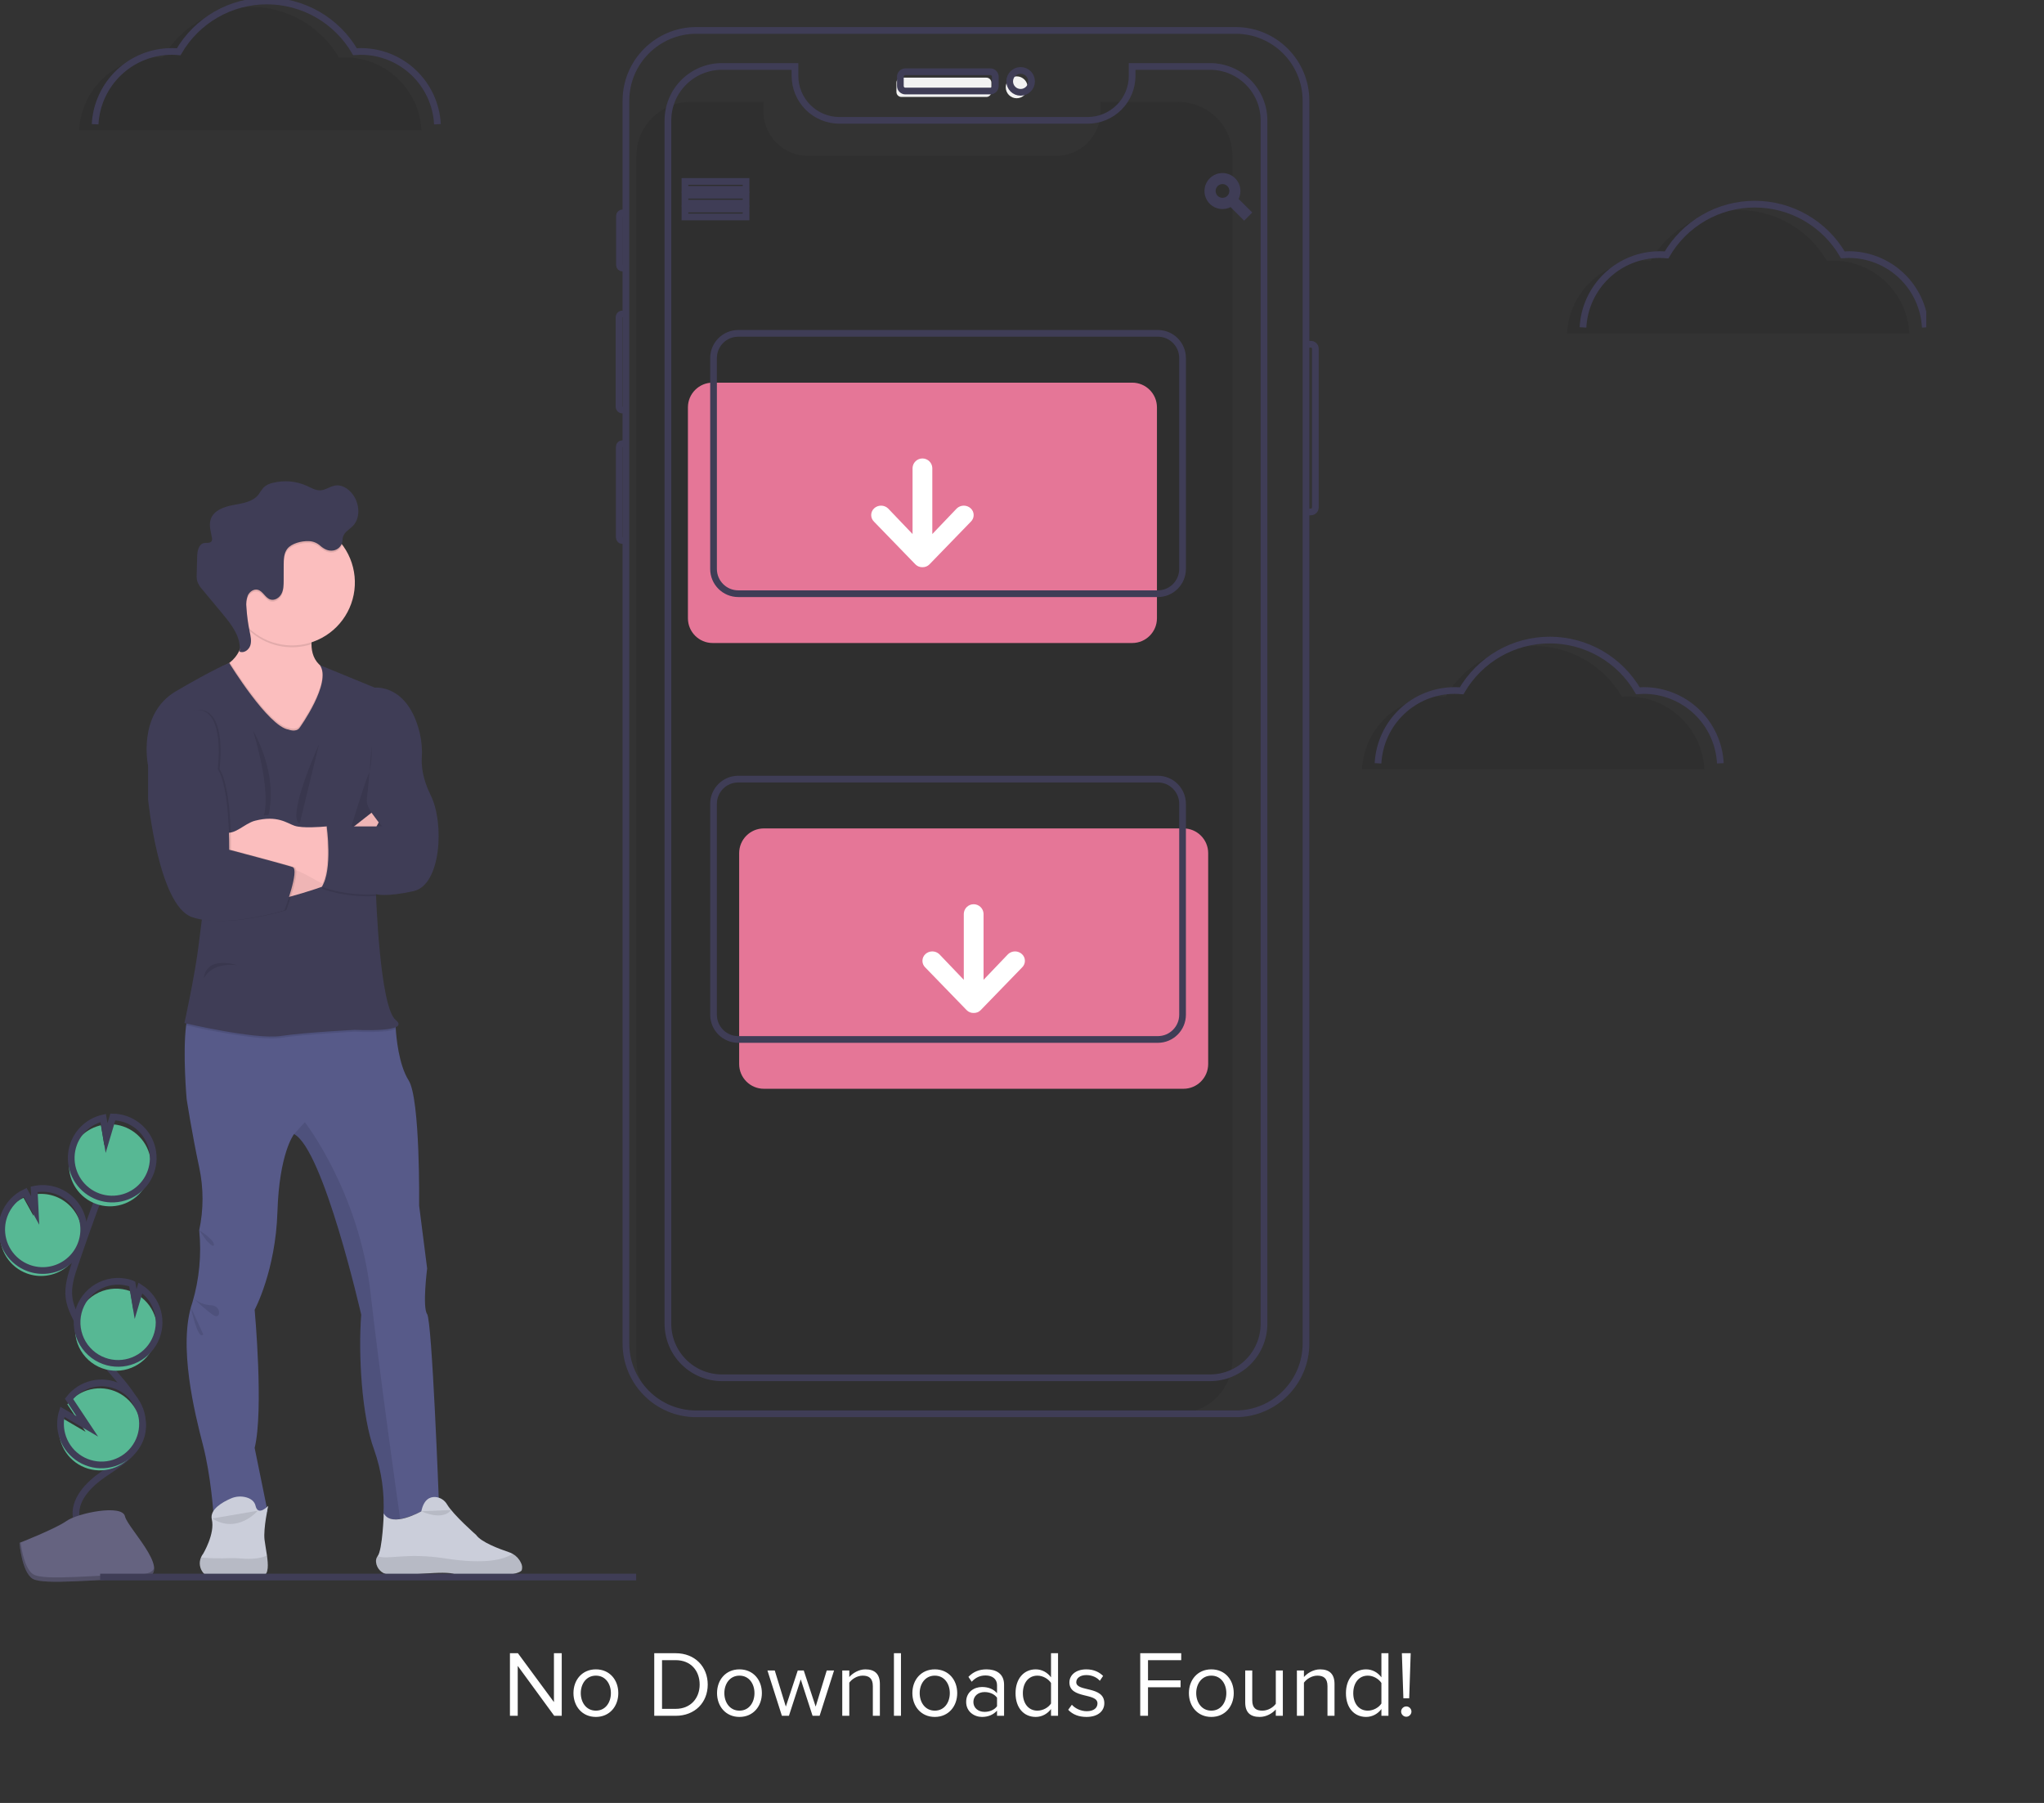 <svg width="305" height="269" viewBox="0 0 305 269" fill="none" xmlns="http://www.w3.org/2000/svg">
<rect x="0" y="0" width="305" height="269" fill="#333333" stroke="none"/>
<path d="M83.82 256V246.662H82.658V253.956L77.282 246.662H76.092V256H77.254V248.552L82.7 256H83.82ZM88.916 256.168C90.974 256.168 92.262 254.572 92.262 252.612C92.262 250.652 90.974 249.07 88.916 249.07C86.858 249.07 85.57 250.652 85.57 252.612C85.57 254.572 86.858 256.168 88.916 256.168ZM88.916 255.23C87.474 255.23 86.662 253.998 86.662 252.612C86.662 251.24 87.474 250.008 88.916 250.008C90.358 250.008 91.156 251.24 91.156 252.612C91.156 253.998 90.358 255.23 88.916 255.23ZM100.817 256C103.715 256 105.605 253.998 105.605 251.338C105.605 248.692 103.715 246.662 100.817 246.662H97.625V256H100.817ZM100.817 254.964H98.787V247.698H100.817C103.127 247.698 104.401 249.322 104.401 251.338C104.401 253.34 103.085 254.964 100.817 254.964ZM110.34 256.168C112.398 256.168 113.686 254.572 113.686 252.612C113.686 250.652 112.398 249.07 110.34 249.07C108.282 249.07 106.994 250.652 106.994 252.612C106.994 254.572 108.282 256.168 110.34 256.168ZM110.34 255.23C108.898 255.23 108.086 253.998 108.086 252.612C108.086 251.24 108.898 250.008 110.34 250.008C111.782 250.008 112.58 251.24 112.58 252.612C112.58 253.998 111.782 255.23 110.34 255.23ZM122.3 256L124.456 249.238H123.364L121.712 254.628L119.934 249.238H119.038L117.26 254.628L115.608 249.238H114.516L116.672 256H117.722L119.486 250.568L121.25 256H122.3ZM131.293 256V251.254C131.293 249.784 130.551 249.07 129.137 249.07C128.129 249.07 127.205 249.658 126.729 250.218V249.238H125.679V256H126.729V251.058C127.121 250.512 127.905 250.008 128.731 250.008C129.641 250.008 130.243 250.386 130.243 251.576V256H131.293ZM134.44 256V246.662H133.39V256H134.44ZM139.488 256.168C141.546 256.168 142.834 254.572 142.834 252.612C142.834 250.652 141.546 249.07 139.488 249.07C137.43 249.07 136.142 250.652 136.142 252.612C136.142 254.572 137.43 256.168 139.488 256.168ZM139.488 255.23C138.046 255.23 137.234 253.998 137.234 252.612C137.234 251.24 138.046 250.008 139.488 250.008C140.93 250.008 141.728 251.24 141.728 252.612C141.728 253.998 140.93 255.23 139.488 255.23ZM149.824 256V251.352C149.824 249.714 148.634 249.07 147.206 249.07C146.1 249.07 145.232 249.434 144.504 250.19L144.994 250.918C145.596 250.274 146.254 249.98 147.066 249.98C148.046 249.98 148.774 250.498 148.774 251.408V252.626C148.228 251.996 147.458 251.702 146.534 251.702C145.386 251.702 144.168 252.416 144.168 253.928C144.168 255.398 145.386 256.168 146.534 256.168C147.444 256.168 148.214 255.846 148.774 255.23V256H149.824ZM146.912 255.412C145.932 255.412 145.246 254.796 145.246 253.942C145.246 253.074 145.932 252.458 146.912 252.458C147.654 252.458 148.368 252.738 148.774 253.298V254.572C148.368 255.132 147.654 255.412 146.912 255.412ZM157.879 256V246.662H156.829V250.26C156.283 249.518 155.457 249.07 154.547 249.07C152.769 249.07 151.537 250.47 151.537 252.626C151.537 254.824 152.783 256.168 154.547 256.168C155.499 256.168 156.325 255.678 156.829 254.992V256H157.879ZM154.799 255.23C153.441 255.23 152.629 254.124 152.629 252.626C152.629 251.128 153.441 250.008 154.799 250.008C155.639 250.008 156.451 250.512 156.829 251.1V254.166C156.451 254.754 155.639 255.23 154.799 255.23ZM162.124 256.168C163.874 256.168 164.784 255.258 164.784 254.124C164.784 251.492 160.598 252.472 160.598 250.988C160.598 250.386 161.172 249.924 162.096 249.924C162.964 249.924 163.706 250.288 164.112 250.778L164.602 250.05C164.056 249.504 163.244 249.07 162.096 249.07C160.486 249.07 159.576 249.966 159.576 251.016C159.576 253.522 163.762 252.514 163.762 254.152C163.762 254.824 163.202 255.314 162.166 255.314C161.242 255.314 160.388 254.866 159.94 254.348L159.394 255.104C160.08 255.832 161.018 256.168 162.124 256.168ZM171.303 256V251.744H176.161V250.708H171.303V247.698H176.259V246.662H170.141V256H171.303ZM180.75 256.168C182.808 256.168 184.096 254.572 184.096 252.612C184.096 250.652 182.808 249.07 180.75 249.07C178.692 249.07 177.404 250.652 177.404 252.612C177.404 254.572 178.692 256.168 180.75 256.168ZM180.75 255.23C179.308 255.23 178.496 253.998 178.496 252.612C178.496 251.24 179.308 250.008 180.75 250.008C182.192 250.008 182.99 251.24 182.99 252.612C182.99 253.998 182.192 255.23 180.75 255.23ZM191.422 256V249.238H190.372V254.208C189.98 254.754 189.196 255.23 188.37 255.23C187.46 255.23 186.858 254.88 186.858 253.69V249.238H185.808V254.012C185.808 255.482 186.55 256.168 187.964 256.168C188.972 256.168 189.854 255.636 190.372 255.048V256H191.422ZM199.133 256V251.254C199.133 249.784 198.391 249.07 196.977 249.07C195.969 249.07 195.045 249.658 194.569 250.218V249.238H193.519V256H194.569V251.058C194.961 250.512 195.745 250.008 196.571 250.008C197.481 250.008 198.083 250.386 198.083 251.576V256H199.133ZM207.18 256V246.662H206.13V250.26C205.584 249.518 204.758 249.07 203.848 249.07C202.07 249.07 200.838 250.47 200.838 252.626C200.838 254.824 202.084 256.168 203.848 256.168C204.8 256.168 205.626 255.678 206.13 254.992V256H207.18ZM204.1 255.23C202.742 255.23 201.93 254.124 201.93 252.626C201.93 251.128 202.742 250.008 204.1 250.008C204.94 250.008 205.752 250.512 206.13 251.1V254.166C205.752 254.754 204.94 255.23 204.1 255.23ZM210.276 253.382L210.5 246.662H209.184L209.408 253.382H210.276ZM209.842 256.14C210.262 256.14 210.612 255.776 210.612 255.37C210.612 254.95 210.262 254.6 209.842 254.6C209.422 254.6 209.072 254.95 209.072 255.37C209.072 255.776 209.422 256.14 209.842 256.14Z" fill="white"/>
<g clip-path="url(#clip0)">
<path d="M183.907 23.278V202.8C183.907 204.939 183.057 206.99 181.546 208.502C180.034 210.014 177.984 210.863 175.847 210.863H103.02C100.883 210.863 98.833 210.014 97.322 208.502C95.81 206.99 94.961 204.939 94.96 202.8V23.278C94.96 22.219 95.168 21.17 95.574 20.191C95.979 19.212 96.572 18.323 97.321 17.574C98.069 16.825 98.958 16.231 99.936 15.826C100.914 15.42 101.962 15.212 103.02 15.212H113.918V16.613C113.919 18.374 114.618 20.063 115.863 21.309C117.107 22.554 118.795 23.254 120.555 23.255H157.592C159.352 23.255 161.04 22.555 162.285 21.309C163.529 20.064 164.229 18.374 164.229 16.613V15.212H175.847C176.905 15.212 177.954 15.42 178.932 15.826C179.909 16.231 180.798 16.825 181.547 17.574C182.295 18.323 182.889 19.212 183.294 20.191C183.699 21.17 183.907 22.219 183.907 23.278Z" fill="#2F2F2F"/>
<path d="M194.879 51.361H195.601C195.779 51.361 195.951 51.432 196.077 51.558C196.204 51.685 196.275 51.856 196.275 52.035V75.707C196.275 75.886 196.204 76.057 196.077 76.184C195.951 76.31 195.779 76.381 195.601 76.381H194.879" stroke="#3F3D56" stroke-miterlimit="10"/>
<path d="M93.398 39.996H92.876C92.759 39.996 92.647 39.95 92.564 39.867C92.481 39.784 92.434 39.671 92.434 39.554V32.202C92.434 32.084 92.481 31.972 92.564 31.889C92.647 31.806 92.759 31.759 92.876 31.759H93.398" stroke="#3F3D56" stroke-miterlimit="10"/>
<path d="M93.316 61.177H92.87C92.738 61.177 92.612 61.124 92.518 61.031C92.425 60.937 92.372 60.811 92.372 60.678V47.339C92.372 47.273 92.385 47.208 92.41 47.148C92.435 47.087 92.472 47.032 92.518 46.986C92.564 46.94 92.619 46.903 92.68 46.878C92.74 46.853 92.805 46.84 92.87 46.84H93.398" stroke="#3F3D56" stroke-miterlimit="10"/>
<path d="M93.316 80.654H92.877C92.751 80.654 92.631 80.605 92.542 80.516C92.453 80.427 92.403 80.306 92.403 80.18V66.668C92.403 66.542 92.453 66.421 92.542 66.332C92.631 66.243 92.751 66.194 92.877 66.194H93.316" stroke="#3F3D56" stroke-miterlimit="10"/>
<path d="M184.383 4.539H103.894C98.097 4.539 93.398 9.242 93.398 15.043V200.44C93.398 206.242 98.097 210.945 103.894 210.945H184.383C190.179 210.945 194.879 206.242 194.879 200.44V15.043C194.879 9.242 190.179 4.539 184.383 4.539Z" stroke="#3F3D56" stroke-miterlimit="10"/>
<path d="M147.185 11.585H134.508C134.096 11.585 133.761 11.92 133.761 12.334V13.717C133.761 14.13 134.096 14.465 134.508 14.465H147.185C147.598 14.465 147.932 14.13 147.932 13.717V12.334C147.932 11.92 147.598 11.585 147.185 11.585Z" fill="#F2F2F2"/>
<path d="M151.707 14.659C152.609 14.659 153.339 13.928 153.339 13.025C153.339 12.123 152.609 11.392 151.707 11.392C150.806 11.392 150.075 12.123 150.075 13.025C150.075 13.928 150.806 14.659 151.707 14.659Z" fill="#F2F2F2"/>
<path d="M147.773 10.703H135.097C134.684 10.703 134.349 11.038 134.349 11.451V12.835C134.349 13.248 134.684 13.582 135.097 13.582H147.773C148.186 13.582 148.52 13.248 148.52 12.835V11.451C148.52 11.038 148.186 10.703 147.773 10.703Z" stroke="#3F3D56" stroke-miterlimit="10"/>
<path d="M152.295 13.776C153.197 13.776 153.927 13.045 153.927 12.143C153.927 11.241 153.197 10.509 152.295 10.509C151.394 10.509 150.663 11.241 150.663 12.143C150.663 13.045 151.394 13.776 152.295 13.776Z" stroke="#3F3D56" stroke-miterlimit="10"/>
<path d="M188.612 17.981V197.502C188.612 199.641 187.762 201.693 186.251 203.205C184.739 204.717 182.689 205.566 180.552 205.566H107.725C105.588 205.566 103.538 204.717 102.026 203.205C100.515 201.693 99.665 199.641 99.665 197.502V17.981C99.665 16.922 99.873 15.873 100.278 14.894C100.683 13.915 101.277 13.026 102.026 12.277C102.774 11.528 103.663 10.934 104.641 10.528C105.619 10.123 106.667 9.914 107.725 9.915H118.623V11.315C118.624 13.077 119.323 14.766 120.567 16.012C121.812 17.257 123.5 17.957 125.26 17.957H162.297C164.057 17.957 165.745 17.258 166.99 16.012C168.234 14.766 168.934 13.077 168.934 11.315V9.915H180.552C181.61 9.914 182.658 10.123 183.636 10.528C184.614 10.934 185.503 11.528 186.251 12.277C187 13.026 187.594 13.915 187.999 14.894C188.404 15.873 188.612 16.922 188.612 17.981V17.981Z" stroke="#3F3D56" stroke-miterlimit="10"/>
<path d="M111.324 27.072H102.208V28.249H111.324V27.072Z" stroke="#3F3D56" stroke-miterlimit="10"/>
<path d="M111.324 29.132H102.208V30.309H111.324V29.132Z" stroke="#3F3D56" stroke-miterlimit="10"/>
<path d="M111.324 31.192H102.208V32.369H111.324V31.192Z" stroke="#3F3D56" stroke-miterlimit="10"/>
<path d="M184.447 30.014H184.176L184.075 29.93C184.413 29.526 184.598 29.016 184.598 28.49C184.596 28.057 184.465 27.636 184.222 27.277C183.98 26.919 183.637 26.641 183.237 26.478C182.837 26.315 182.397 26.274 181.974 26.361C181.551 26.448 181.163 26.658 180.859 26.966C180.555 27.273 180.349 27.664 180.266 28.088C180.184 28.513 180.23 28.952 180.397 29.351C180.564 29.75 180.845 30.09 181.206 30.328C181.566 30.567 181.989 30.694 182.421 30.692C182.946 30.689 183.453 30.503 183.856 30.167L183.957 30.252V30.523L185.645 32.217L186.151 31.709L184.447 30.014ZM182.421 30.014C182.119 30.015 181.824 29.927 181.573 29.76C181.322 29.593 181.126 29.355 181.01 29.076C180.894 28.798 180.864 28.491 180.922 28.195C180.98 27.899 181.125 27.627 181.338 27.413C181.551 27.2 181.822 27.054 182.118 26.995C182.413 26.936 182.72 26.965 182.999 27.081C183.277 27.196 183.515 27.392 183.683 27.642C183.851 27.893 183.94 28.188 183.94 28.49C183.941 28.69 183.903 28.888 183.827 29.074C183.751 29.259 183.639 29.427 183.498 29.569C183.357 29.711 183.189 29.823 183.004 29.899C182.819 29.976 182.621 30.015 182.421 30.014V30.014Z" stroke="#3F3D56" stroke-miterlimit="10"/>
<path d="M233.822 49.731C233.976 46.799 235.248 44.038 237.376 42.016C239.504 39.995 242.326 38.868 245.26 38.868C245.608 38.868 245.952 38.886 246.292 38.917C247.63 36.613 249.548 34.701 251.856 33.371C254.163 32.042 256.779 31.342 259.441 31.34C262.104 31.339 264.72 32.037 267.028 33.364C269.337 34.692 271.257 36.602 272.598 38.904C272.885 38.883 273.173 38.868 273.466 38.868C276.4 38.868 279.222 39.995 281.35 42.016C283.478 44.038 284.75 46.799 284.904 49.731" fill="#2F2F2F"/>
<path d="M236.208 48.85C236.361 45.917 237.633 43.156 239.761 41.135C241.889 39.113 244.711 37.986 247.646 37.986C247.994 37.986 248.337 38.004 248.678 38.035C250.016 35.731 251.934 33.819 254.241 32.49C256.549 31.16 259.164 30.46 261.827 30.459C264.489 30.457 267.105 31.155 269.414 32.483C271.723 33.81 273.643 35.72 274.983 38.022C275.27 38.001 275.559 37.986 275.851 37.986C278.785 37.986 281.608 39.113 283.736 41.135C285.864 43.156 287.136 45.917 287.289 48.85" stroke="#3F3D56" stroke-miterlimit="10"/>
<path d="M203.24 114.769C203.394 111.837 204.666 109.075 206.794 107.054C208.922 105.032 211.744 103.906 214.678 103.906C215.026 103.906 215.37 103.924 215.71 103.954C217.048 101.651 218.966 99.739 221.274 98.409C223.581 97.08 226.197 96.379 228.859 96.378C231.522 96.377 234.138 97.075 236.446 98.402C238.755 99.729 240.675 101.639 242.015 103.942C242.302 103.92 242.591 103.906 242.884 103.906C245.818 103.906 248.64 105.032 250.768 107.054C252.896 109.075 254.168 111.837 254.322 114.769" fill="#2F2F2F"/>
<path d="M205.625 113.887C205.779 110.955 207.051 108.193 209.179 106.172C211.307 104.151 214.129 103.024 217.063 103.024C217.411 103.024 217.755 103.042 218.095 103.072C219.433 100.769 221.352 98.857 223.659 97.527C225.966 96.198 228.582 95.498 231.244 95.496C233.907 95.495 236.523 96.193 238.832 97.52C241.14 98.847 243.061 100.758 244.401 103.06C244.688 103.038 244.977 103.024 245.269 103.024C248.203 103.024 251.025 104.151 253.154 106.172C255.282 108.193 256.554 110.955 256.707 113.887" stroke="#3F3D56" stroke-miterlimit="10"/>
<path d="M11.808 19.42C11.961 16.488 13.233 13.726 15.361 11.705C17.489 9.683 20.311 8.556 23.245 8.556C23.593 8.556 23.937 8.574 24.277 8.605C25.615 6.301 27.534 4.389 29.841 3.06C32.149 1.73 34.764 1.03 37.426 1.029C40.089 1.028 42.705 1.725 45.014 3.053C47.322 4.38 49.243 6.29 50.583 8.592C50.87 8.571 51.159 8.556 51.451 8.556C54.385 8.556 57.207 9.683 59.336 11.705C61.464 13.726 62.736 16.488 62.889 19.42" fill="#2F2F2F"/>
<path d="M14.193 18.538C14.347 15.606 15.619 12.844 17.747 10.823C19.875 8.802 22.697 7.675 25.631 7.675C25.979 7.675 26.323 7.693 26.663 7.723C28.001 5.42 29.92 3.508 32.227 2.178C34.534 0.849 37.15 0.148 39.812 0.147C42.475 0.146 45.091 0.844 47.4 2.171C49.708 3.498 51.629 5.408 52.969 7.711C53.256 7.689 53.544 7.675 53.837 7.675C56.771 7.675 59.593 8.802 61.721 10.823C63.849 12.844 65.121 15.606 65.275 18.538" stroke="#3F3D56" stroke-miterlimit="10"/>
<path d="M168.946 57.092H106.339C104.302 57.092 102.65 58.745 102.65 60.784V92.245C102.65 94.285 104.302 95.938 106.339 95.938H168.946C170.984 95.938 172.636 94.285 172.636 92.245V60.784C172.636 58.745 170.984 57.092 168.946 57.092Z" fill="#E57697"/>
<path d="M172.769 49.735H110.162C108.124 49.735 106.472 51.388 106.472 53.427V84.888C106.472 86.927 108.124 88.581 110.162 88.581H172.769C174.807 88.581 176.458 86.927 176.458 84.888V53.427C176.458 51.388 174.807 49.735 172.769 49.735Z" stroke="#3F3D56" stroke-miterlimit="10"/>
<path d="M130.429 77.845L136.602 84.211C136.736 84.347 136.897 84.454 137.075 84.525C137.252 84.597 137.442 84.631 137.633 84.626H137.652C137.843 84.631 138.033 84.597 138.211 84.525C138.388 84.454 138.549 84.347 138.684 84.211L144.856 77.845C144.993 77.717 145.101 77.563 145.176 77.392C145.25 77.221 145.288 77.036 145.288 76.849C145.288 76.662 145.25 76.478 145.176 76.306C145.101 76.135 144.993 75.981 144.856 75.853C144.574 75.589 144.202 75.442 143.815 75.442C143.429 75.442 143.056 75.589 142.774 75.853L139.117 79.68V69.814C139.1 69.434 138.937 69.076 138.662 68.813C138.388 68.55 138.023 68.403 137.643 68.403C137.263 68.403 136.897 68.55 136.623 68.813C136.348 69.076 136.186 69.434 136.169 69.814V79.68L132.511 75.853C132.229 75.589 131.857 75.442 131.47 75.442C131.083 75.442 130.711 75.589 130.429 75.853C130.293 75.981 130.184 76.135 130.11 76.306C130.035 76.478 129.997 76.662 129.997 76.849C129.997 77.036 130.035 77.221 130.11 77.392C130.184 77.563 130.293 77.717 130.429 77.845H130.429Z" fill="white"/>
<path d="M113.985 162.447H176.592C178.629 162.447 180.281 160.794 180.281 158.754V127.293C180.281 125.254 178.629 123.601 176.592 123.601H113.985C111.947 123.601 110.295 125.254 110.295 127.293V158.754C110.295 160.794 111.947 162.447 113.985 162.447Z" fill="#E57697"/>
<path d="M110.162 155.09H172.769C174.806 155.09 176.458 153.436 176.458 151.397V119.936C176.458 117.897 174.806 116.244 172.769 116.244H110.162C108.124 116.244 106.472 117.897 106.472 119.936V151.397C106.472 153.436 108.124 155.09 110.162 155.09Z" stroke="#3F3D56" stroke-miterlimit="10"/>
<path d="M152.502 144.354C152.638 144.226 152.747 144.072 152.821 143.901C152.895 143.73 152.934 143.545 152.934 143.358C152.934 143.171 152.895 142.987 152.821 142.815C152.747 142.644 152.638 142.49 152.502 142.362C152.219 142.098 151.847 141.951 151.461 141.951C151.074 141.951 150.702 142.098 150.42 142.362L146.762 146.189V136.323C146.745 135.943 146.582 135.585 146.308 135.322C146.033 135.059 145.668 134.912 145.288 134.912C144.908 134.912 144.543 135.059 144.268 135.322C143.994 135.585 143.831 135.943 143.814 136.323V146.189L140.157 142.362C139.874 142.098 139.502 141.951 139.115 141.951C138.729 141.951 138.357 142.098 138.074 142.362C137.938 142.49 137.829 142.644 137.755 142.815C137.681 142.987 137.643 143.171 137.643 143.358C137.643 143.545 137.681 143.73 137.755 143.901C137.829 144.072 137.938 144.226 138.074 144.354L144.247 150.72C144.382 150.856 144.543 150.963 144.72 151.034C144.898 151.106 145.088 151.14 145.279 151.135H145.297C145.489 151.14 145.679 151.106 145.856 151.034C146.034 150.963 146.195 150.856 146.329 150.72L152.502 144.354H152.502Z" fill="white"/>
<path d="M63.784 225.159L63.784 225.16C63.784 225.16 63.691 225.211 63.533 225.291C63.618 225.247 63.702 225.203 63.784 225.159Z" fill="url(#paint0_linear)"/>
<path d="M28.713 194.319C26.507 200.667 29.081 210.971 30.277 215.57C31.471 220.171 31.839 225.691 31.839 225.691C36.527 226.426 39.929 225.506 39.929 225.506L37.998 216.031C39.377 210.419 37.998 195.423 37.998 195.423C37.998 195.423 41.123 189.627 41.399 180.795C41.67 172.102 43.812 169.292 43.879 169.205L43.881 169.204C48.293 171.504 53.901 196.16 53.901 196.16C53.442 202.139 53.993 211.339 55.831 216.307C56.946 219.462 57.415 222.81 57.21 226.15C57.853 226.694 58.746 226.786 59.712 226.63C62.337 226.205 65.484 223.942 65.484 223.942C65.484 223.942 64.473 197.079 63.737 196.067C63.002 195.056 63.737 189.26 63.737 189.26L62.542 179.876C62.542 179.876 62.726 163.96 60.979 161.2C59.472 158.817 59.124 154.629 59.057 153.529C59.047 153.355 59.043 153.258 59.043 153.258L56.383 150.069C56.383 150.069 30.643 148.137 28.713 150.069C28.239 150.544 27.946 151.622 27.773 152.98C27.242 157.153 27.85 163.96 27.85 163.96C27.85 163.96 28.622 169.02 29.725 174.172C30.388 177.264 30.388 180.463 29.725 183.555C30.088 187.175 29.744 190.831 28.713 194.319Z" fill="#575A89"/>
<path d="M30.322 234.66C31.471 236.178 38.227 235.534 39.377 235.061C40.079 234.771 40.026 233.449 39.836 232.087C39.716 231.22 39.54 230.337 39.468 229.693C39.285 228.037 40.02 224.678 40.02 224.678C40.02 224.678 38.503 226.288 38.136 224.678C37.975 223.974 37.409 223.613 36.824 223.43C36.036 223.192 35.189 223.245 34.437 223.58C33.243 224.098 31.251 225.203 31.608 226.698C32.114 228.811 30.322 231.808 30.322 231.808C30.183 231.983 30.07 232.178 29.987 232.386C29.829 232.76 29.776 233.169 29.836 233.57C29.895 233.972 30.063 234.349 30.322 234.66Z" fill="#CBCEDA"/>
<path opacity="0.1" d="M30.322 234.66C31.471 236.178 38.227 235.534 39.377 235.061C40.079 234.771 40.026 233.449 39.836 232.087C39.111 232.427 37.877 232.709 35.82 232.518C35.34 232.473 34.857 232.459 34.375 232.474C32.912 232.54 31.446 232.511 29.987 232.386C29.829 232.76 29.776 233.169 29.836 233.57C29.895 233.971 30.063 234.349 30.322 234.66Z" fill="black"/>
<path opacity="0.1" d="M53.901 196.16C53.441 202.139 53.993 211.339 55.831 216.307C56.946 219.462 57.415 222.81 57.21 226.15C57.852 226.694 58.746 226.786 59.711 226.63C59.157 222.75 56.794 206.032 55.28 192.824C53.556 177.783 45.489 167.433 45.489 167.433L43.88 169.204C48.293 171.504 53.901 196.16 53.901 196.16Z" fill="black"/>
<path d="M33.08 99.471L34.202 104.99L39.698 114.236L46.478 111.338C46.478 111.338 55.693 101.678 49.902 100.299C49.208 100.15 48.553 99.858 47.978 99.442C46.842 98.583 46.484 97.336 46.478 96.115C46.523 94.745 46.843 93.399 47.42 92.157L35.562 88.431C36.051 89.99 36.337 91.606 36.412 93.239C36.503 96.471 35.304 98.063 34.319 98.822C33.953 99.118 33.532 99.338 33.08 99.471Z" fill="#FBBEBE"/>
<path opacity="0.1" d="M35.562 88.431C36.051 89.99 36.337 91.606 36.412 93.239C36.628 93.496 36.859 93.741 37.102 93.973C38.326 95.143 39.844 95.96 41.495 96.337C43.146 96.714 44.867 96.637 46.478 96.115C46.523 94.745 46.843 93.399 47.42 92.157L35.562 88.431Z" fill="black"/>
<path d="M34.202 86.913C34.202 88.769 34.752 90.583 35.782 92.126C36.813 93.669 38.277 94.872 39.99 95.582C41.704 96.292 43.589 96.478 45.407 96.116C47.226 95.754 48.897 94.86 50.208 93.548C51.519 92.235 52.412 90.564 52.774 88.743C53.136 86.923 52.95 85.037 52.241 83.322C51.531 81.607 50.329 80.142 48.788 79.111C47.246 78.08 45.433 77.529 43.579 77.529C42.346 77.525 41.125 77.764 39.985 78.234C38.845 78.704 37.81 79.395 36.938 80.267C36.067 81.14 35.376 82.176 34.907 83.317C34.437 84.457 34.198 85.679 34.202 86.913Z" fill="#FBBEBE"/>
<path opacity="0.1" d="M33.08 99.471L34.202 104.99L39.698 114.236L46.478 111.338C46.478 111.338 55.693 101.678 49.902 100.299C49.208 100.15 48.553 99.858 47.978 99.442C49.025 102.317 44.708 108.302 44.708 108.302C44.206 109.042 43.053 108.578 43.053 108.578C40.273 108.157 35.153 100.154 34.319 98.822C33.953 99.118 33.532 99.338 33.08 99.471Z" fill="black"/>
<path opacity="0.1" d="M27.773 152.98C29.404 153.351 38.435 155.353 41.859 154.852C45.628 154.3 52.955 153.933 52.955 153.933C52.955 153.933 57.621 154.186 59.056 153.529C59.047 153.355 59.043 153.258 59.043 153.258L56.383 150.069C56.383 150.069 30.643 148.137 28.713 150.069C28.238 150.544 27.946 151.622 27.773 152.98Z" fill="black"/>
<path d="M44.708 108.578C44.708 108.578 49.558 101.854 47.731 99.236L55.923 102.598C55.923 102.598 60.854 102 62.634 109.365C62.919 110.589 63.022 111.848 62.938 113.103C62.874 114.213 63.025 116.168 64.288 118.698C66.311 122.746 65.851 132.037 61.715 132.957C57.578 133.877 56.107 133.417 56.107 133.417C56.107 133.417 56.659 150.253 59.049 152.185C61.439 154.117 52.955 153.657 52.955 153.657C52.955 153.657 45.628 154.025 41.859 154.577C38.09 155.129 27.518 152.645 27.518 152.645C27.518 152.645 29.081 145.561 29.633 141.053C30.184 136.545 31.471 126.946 31.471 126.946L22.095 114.236C22.095 114.236 20.44 106.554 26.231 103.15C32.023 99.747 34.202 98.91 34.202 98.91C34.202 98.91 40.02 108.394 43.054 108.854C43.054 108.854 44.206 109.318 44.708 108.578Z" fill="#3F3D56"/>
<path opacity="0.1" d="M55.464 111.246C55.464 111.246 55.556 114.282 55.004 115.478C54.453 116.674 52.43 123.298 52.43 123.298H57.026C57.026 123.298 54.544 120.63 54.728 119.342C54.912 118.054 55.464 111.246 55.464 111.246Z" fill="black"/>
<path d="M41.858 134.153C41.858 134.153 52.009 131.669 52.955 129.554C53.901 127.438 56.508 122.703 56.508 122.703L55.437 121.258L50.499 125.138C50.499 125.138 44.616 129.83 41.858 130.289C39.101 130.749 41.858 134.153 41.858 134.153Z" fill="#FBBEBE"/>
<path opacity="0.05" d="M41.858 134.153C41.858 134.153 52.009 131.669 52.955 129.554C53.901 127.438 56.508 122.703 56.508 122.703L55.437 121.258L50.499 125.138C50.499 125.138 44.616 129.83 41.858 130.289C39.101 130.749 41.858 134.153 41.858 134.153Z" fill="black"/>
<path d="M33.08 122.194V127.706H33.965C38.338 127.706 42.64 128.82 46.464 130.943L48.123 131.865L48.57 132.113L51.419 125.69L48.753 123.298C48.753 123.298 48.705 123.304 48.617 123.311C47.965 123.374 45.145 123.61 43.949 123.206C42.815 122.821 41.404 121.597 38.06 122.452C36.414 122.873 35.007 124.721 33.409 124.144L33.08 122.194Z" fill="#FBBEBE"/>
<path opacity="0.1" d="M24.209 112.166L22.37 114.236V119.25C22.37 119.25 23.933 135.073 28.897 136.821C33.861 138.569 42.722 135.809 42.722 135.809C42.722 135.809 45.011 129.738 43.94 129.37C42.87 129.002 34.477 126.783 34.477 126.783C34.477 126.783 34.596 117.502 32.758 114.742C32.758 114.742 33.953 106.094 29.816 105.91C25.679 105.726 24.209 112.166 24.209 112.166Z" fill="black"/>
<path d="M23.933 112.166L22.095 114.236V119.25C22.095 119.25 23.657 135.073 28.621 136.821C33.585 138.569 42.447 135.809 42.447 135.809C42.447 135.809 44.735 129.738 43.665 129.37C42.594 129.002 34.202 126.783 34.202 126.783C34.202 126.783 34.321 117.502 32.482 114.742C32.482 114.742 33.677 106.094 29.541 105.91C25.404 105.726 23.933 112.166 23.933 112.166Z" fill="#3F3D56"/>
<path opacity="0.1" d="M36.774 90.901C36.694 90.296 36.766 89.68 36.983 89.11C37.243 88.561 37.849 88.127 38.441 88.267C39.228 88.45 39.567 89.476 40.338 89.721C40.988 89.928 41.698 89.467 42.008 88.859C42.318 88.252 42.327 87.54 42.328 86.858C42.329 86.089 42.331 85.321 42.333 84.552C42.335 83.716 42.36 82.812 42.875 82.155C43.517 81.337 45.022 80.979 46.028 81.012C46.697 81.019 47.34 81.279 47.827 81.738C48.366 82.196 48.988 82.533 49.721 82.413C50.027 82.367 50.313 82.235 50.546 82.032C50.78 81.83 50.951 81.566 51.041 81.27C51.044 81.261 51.046 81.251 51.048 81.241C50.266 80.21 49.279 79.351 48.149 78.719C47.019 78.088 45.771 77.697 44.483 77.573C43.194 77.448 41.894 77.591 40.664 77.993C39.434 78.396 38.301 79.049 37.335 79.911C36.37 80.773 35.593 81.826 35.054 83.004C34.515 84.181 34.225 85.458 34.203 86.753C34.182 88.048 34.428 89.333 34.927 90.528C35.425 91.724 36.166 92.802 37.102 93.697C36.941 92.772 36.831 91.838 36.774 90.901Z" fill="black"/>
<path d="M49.722 82.137C50.027 82.091 50.313 81.959 50.546 81.756C50.78 81.554 50.952 81.29 51.042 80.994C51.119 80.697 51.099 80.38 51.186 80.086C51.401 79.363 52.172 78.987 52.688 78.438C53.724 77.338 53.657 75.529 52.924 74.207C52.332 73.141 51.184 72.241 49.983 72.449C49.24 72.578 48.596 73.109 47.843 73.156C47.118 73.202 46.455 72.796 45.794 72.494C44.2 71.772 42.408 71.613 40.712 72.043C40.191 72.147 39.708 72.391 39.314 72.749C39.047 73.085 38.798 73.435 38.568 73.798C37.711 74.891 36.177 75.104 34.811 75.352C33.445 75.6 31.899 76.14 31.45 77.455C31.152 78.326 31.441 79.273 31.612 80.179C31.668 80.365 31.655 80.564 31.575 80.741C31.362 81.094 30.829 80.946 30.425 81.031C29.65 81.194 29.451 82.193 29.423 82.985C29.39 83.892 29.365 84.799 29.349 85.706C29.327 86.044 29.354 86.385 29.429 86.715C29.598 87.188 29.864 87.619 30.211 87.982L33.246 91.631C34.592 93.249 36.021 95.135 35.75 97.223C36.388 97.509 37.146 96.958 37.355 96.29C37.564 95.623 37.395 94.903 37.253 94.218C37.008 93.034 36.848 91.833 36.773 90.625C36.693 90.02 36.766 89.404 36.984 88.834C37.242 88.284 37.85 87.852 38.441 87.99C39.229 88.175 39.567 89.2 40.338 89.445C40.987 89.652 41.698 89.191 42.008 88.583C42.318 87.975 42.326 87.264 42.328 86.582L42.333 84.276C42.335 83.44 42.36 82.536 42.875 81.878C43.516 81.06 45.023 80.703 46.028 80.736C46.697 80.744 47.339 81.003 47.827 81.462C48.366 81.92 48.987 82.257 49.722 82.137Z" fill="#3F3D56"/>
<path opacity="0.1" d="M47.604 111.016L44.725 122.851C44.725 122.851 42.456 122.838 47.604 111.016Z" fill="black"/>
<path opacity="0.1" d="M37.768 109.038C37.768 109.038 41.537 115.215 40.066 121.603L39.364 121.654C39.364 121.654 40.618 118.698 37.768 109.038Z" fill="black"/>
<path opacity="0.1" d="M35.378 143.997C35.378 143.997 30.75 142.465 30.414 146.021C30.414 146.021 31.287 143.583 35.378 143.997Z" fill="black"/>
<path opacity="0.1" d="M48.753 123.574C48.753 123.574 49.672 130.014 48.018 132.589C48.018 132.589 51.383 133.969 56.107 133.693L56.659 123.574L48.753 123.574Z" fill="black"/>
<path opacity="0.1" d="M48.123 131.865L48.57 132.113L51.419 125.69L48.753 123.298H48.615C48.615 123.302 48.616 123.307 48.617 123.311C48.658 123.607 49.401 129.138 48.123 131.865Z" fill="black"/>
<path d="M48.753 123.298C48.753 123.298 49.672 129.738 48.018 132.313C48.018 132.313 51.383 133.693 56.107 133.417L59.324 123.298H48.753Z" fill="#3F3D56"/>
<path d="M56.116 233.097C56.169 233.556 56.374 233.984 56.697 234.314C57.02 234.644 57.444 234.857 57.901 234.92C60.397 235.293 66.41 234.185 67.929 234.908C69.859 235.828 77.489 235.184 77.857 234.265C77.909 234.081 77.924 233.888 77.901 233.698C77.878 233.508 77.818 233.325 77.724 233.158C77.463 232.597 77.032 232.133 76.492 231.832C76.316 231.732 76.131 231.65 75.939 231.586C74.502 231.106 71.787 230.088 71.055 229.021C71.055 229.021 67.671 226.058 66.706 224.456C66.525 224.141 66.268 223.876 65.96 223.684C65.652 223.492 65.301 223.379 64.939 223.355C64.133 223.319 63.236 223.724 62.87 225.49C62.87 225.49 58.46 228.008 57.266 225.8C57.266 225.8 57.082 231.252 56.35 232.179C56.349 232.181 56.347 232.184 56.346 232.185C56.249 232.314 56.179 232.461 56.14 232.618C56.1 232.775 56.092 232.938 56.116 233.097Z" fill="#CBCEDA"/>
<path opacity="0.1" d="M56.116 233.097C56.169 233.556 56.374 233.984 56.697 234.314C57.02 234.644 57.444 234.857 57.901 234.92C60.397 235.293 66.41 234.185 67.929 234.908C69.859 235.828 77.489 235.184 77.857 234.265C77.909 234.081 77.924 233.888 77.901 233.698C77.878 233.508 77.818 233.325 77.724 233.158C77.463 232.597 77.032 232.133 76.492 231.832C75.248 232.657 72.486 233.466 66.412 232.516C60.618 231.611 57.75 232.784 56.35 232.179C56.349 232.181 56.347 232.184 56.346 232.185C56.249 232.314 56.179 232.461 56.14 232.618C56.1 232.775 56.092 232.938 56.116 233.097Z" fill="black"/>
<g opacity="0.1">
<path opacity="0.1" d="M31.62 80.308C31.617 80.293 31.615 80.278 31.612 80.264C31.482 79.575 31.284 78.861 31.328 78.175C31.387 78.739 31.482 79.298 31.612 79.85C31.65 80 31.653 80.157 31.62 80.308Z" fill="black"/>
<path opacity="0.1" d="M36.984 88.919C36.839 89.251 36.762 89.609 36.758 89.971C36.717 89.471 36.794 88.969 36.984 88.505C37.243 87.956 37.85 87.523 38.441 87.662C39.229 87.846 39.568 88.871 40.338 89.116C40.988 89.323 41.699 88.862 42.008 88.254C42.318 87.646 42.326 86.935 42.328 86.253C42.33 85.484 42.332 84.716 42.333 83.947C42.335 83.111 42.36 82.207 42.875 81.549C43.516 80.731 45.023 80.374 46.028 80.407C46.698 80.415 47.34 80.674 47.827 81.133C48.367 81.591 48.988 81.928 49.722 81.808C50.027 81.762 50.313 81.63 50.547 81.427C50.78 81.225 50.952 80.961 51.042 80.665C51.119 80.368 51.099 80.052 51.186 79.757C51.401 79.034 52.172 78.658 52.689 78.109C53.171 77.574 53.446 76.885 53.464 76.165C53.502 76.59 53.453 77.018 53.32 77.424C53.186 77.829 52.972 78.203 52.689 78.523C52.172 79.072 51.401 79.448 51.186 80.171C51.099 80.466 51.119 80.782 51.042 81.079C50.952 81.375 50.78 81.639 50.547 81.841C50.313 82.044 50.027 82.176 49.722 82.222C48.988 82.342 48.367 82.005 47.827 81.547C47.34 81.088 46.698 80.829 46.028 80.821C45.023 80.788 43.516 81.145 42.875 81.963C42.36 82.621 42.335 83.525 42.333 84.361C42.332 85.129 42.33 85.898 42.328 86.667C42.326 87.349 42.318 88.06 42.008 88.668C41.699 89.276 40.988 89.737 40.338 89.53C39.568 89.285 39.229 88.26 38.441 88.075C37.85 87.937 37.243 88.37 36.984 88.919Z" fill="black"/>
<path opacity="0.1" d="M29.43 86.386C29.598 86.859 29.865 87.29 30.211 87.653C31.223 88.869 32.235 90.086 33.247 91.302C34.525 92.838 35.877 94.616 35.778 96.579C35.686 94.78 34.434 93.144 33.247 91.716C32.235 90.5 31.223 89.283 30.211 88.067C29.865 87.704 29.598 87.273 29.43 86.8C29.354 86.47 29.327 86.13 29.349 85.791C29.352 85.992 29.379 86.192 29.43 86.386Z" fill="black"/>
<path opacity="0.1" d="M37.355 95.962C37.404 95.802 37.435 95.636 37.446 95.469C37.472 95.774 37.441 96.082 37.355 96.376C37.146 97.043 36.388 97.594 35.751 97.308C35.768 97.174 35.778 97.04 35.782 96.905C36.413 97.161 37.149 96.618 37.355 95.962Z" fill="black"/>
</g>
<path opacity="0.1" d="M67.312 225.289C67.312 225.289 66.352 226.981 62.87 225.49L67.312 225.289Z" fill="black"/>
<path opacity="0.1" d="M38.465 225.402C38.465 225.402 35.462 228.94 31.678 226.562L38.465 225.402Z" fill="black"/>
<path opacity="0.1" d="M29.725 183.555C29.725 183.555 31.846 184.882 31.915 185.641C31.984 186.4 30.82 185.089 30.82 185.089L29.725 183.555Z" fill="black"/>
<path opacity="0.1" d="M28.888 193.727C29.625 194.342 30.543 194.701 31.502 194.748C33.088 194.817 32.956 196.887 31.919 196.266C30.881 195.645 28.888 193.727 28.888 193.727Z" fill="black"/>
<path opacity="0.1" d="M28.484 195.055C28.484 195.055 29.503 200.061 30.33 199.095L28.484 195.055Z" fill="black"/>
<path d="M4.032 190.008C4.922 190.332 5.876 190.444 6.818 190.336C7.76 190.229 8.663 189.903 9.458 189.387C10.253 188.87 10.917 188.175 11.397 187.357C11.878 186.54 12.162 185.622 12.228 184.675C12.294 183.729 12.139 182.781 11.776 181.904C11.412 181.028 10.851 180.248 10.135 179.627C9.42 179.005 8.569 178.558 7.652 178.321C6.734 178.084 5.774 178.063 4.847 178.261L5 181.413L3.509 178.712C2.047 179.4 0.917 180.64 0.368 182.162C0.173 182.694 0.054 183.252 0.016 183.818C-0.078 185.147 0.263 186.469 0.988 187.586C1.712 188.703 2.781 189.553 4.032 190.008Z" fill="#57B894"/>
<path d="M11.405 226.571C10.879 223.89 13.159 221.513 15.411 219.968C17.663 218.423 20.294 216.905 21.062 214.283C22.166 210.515 18.877 207.065 16.317 204.089C14.418 201.88 12.787 199.454 11.458 196.862C10.926 195.822 10.436 194.736 10.296 193.576C10.094 191.906 10.63 190.243 11.17 188.65C12.97 183.343 14.894 178.08 16.942 172.862" stroke="#3F3D56" stroke-miterlimit="10"/>
<path d="M4.284 189.196C5.174 189.52 6.128 189.633 7.07 189.525C8.012 189.417 8.915 189.092 9.71 188.575C10.505 188.058 11.169 187.363 11.649 186.546C12.13 185.728 12.414 184.81 12.48 183.864C12.546 182.918 12.391 181.969 12.028 181.093C11.664 180.217 11.103 179.437 10.387 178.815C9.672 178.193 8.821 177.746 7.904 177.509C6.986 177.272 6.026 177.252 5.099 177.449L5.252 180.602L3.761 177.9C2.299 178.588 1.169 179.829 0.62 181.35C0.425 181.883 0.306 182.441 0.268 183.007C0.174 184.335 0.515 185.658 1.239 186.775C1.964 187.892 3.033 188.742 4.284 189.196V189.196Z" stroke="#3F3D56" stroke-miterlimit="10"/>
<path d="M10.658 171.773C11.007 170.808 11.594 169.946 12.364 169.267C13.133 168.589 14.062 168.115 15.062 167.889L15.566 170.886L16.501 167.739C17.798 167.758 19.055 168.189 20.091 168.97C21.128 169.751 21.889 170.842 22.266 172.084C22.642 173.326 22.615 174.656 22.187 175.882C21.759 177.108 20.953 178.165 19.885 178.903C18.817 179.64 17.543 180.019 16.246 179.984C14.949 179.949 13.697 179.503 12.67 178.709C11.643 177.916 10.895 176.817 10.533 175.57C10.171 174.323 10.215 172.993 10.658 171.773H10.658Z" fill="#57B894"/>
<path d="M10.993 170.691C11.343 169.726 11.93 168.864 12.7 168.185C13.469 167.506 14.398 167.032 15.398 166.807L15.902 169.804L16.837 166.656C18.134 166.676 19.391 167.107 20.427 167.888C21.464 168.669 22.225 169.76 22.602 171.002C22.978 172.244 22.951 173.574 22.523 174.8C22.095 176.025 21.289 177.083 20.221 177.821C19.153 178.558 17.879 178.936 16.582 178.902C15.285 178.867 14.033 178.421 13.006 177.627C11.979 176.834 11.231 175.734 10.869 174.488C10.508 173.241 10.551 171.911 10.993 170.691H10.993Z" stroke="#3F3D56" stroke-miterlimit="10"/>
<path d="M15.243 204.149C16.656 204.662 18.208 204.637 19.603 204.078C20.998 203.52 22.139 202.467 22.809 201.12C23.478 199.774 23.629 198.228 23.233 196.777C22.836 195.326 21.92 194.072 20.66 193.254L19.942 195.673L19.433 192.641C19.428 192.638 19.422 192.636 19.417 192.635C18.662 192.36 17.859 192.237 17.056 192.272C16.253 192.308 15.464 192.502 14.736 192.842C14.008 193.183 13.354 193.664 12.811 194.257C12.268 194.851 11.848 195.546 11.574 196.302C11.3 197.059 11.177 197.862 11.213 198.665C11.249 199.469 11.443 200.258 11.784 200.987C12.125 201.716 12.606 202.37 13.199 202.913C13.793 203.455 14.487 203.876 15.243 204.149H15.243Z" fill="#57B894"/>
<path d="M15.534 203.053C16.947 203.566 18.499 203.541 19.894 202.982C21.289 202.424 22.43 201.371 23.1 200.024C23.769 198.678 23.92 197.132 23.524 195.681C23.127 194.23 22.211 192.976 20.951 192.158L20.233 194.577L19.724 191.545C19.719 191.542 19.713 191.54 19.708 191.539C18.953 191.264 18.15 191.141 17.347 191.176C16.544 191.212 15.755 191.406 15.027 191.746C14.299 192.087 13.645 192.568 13.102 193.161C12.559 193.755 12.139 194.45 11.865 195.206C11.591 195.963 11.468 196.766 11.504 197.569C11.54 198.373 11.734 199.162 12.075 199.891C12.416 200.619 12.897 201.274 13.49 201.816C14.084 202.359 14.778 202.779 15.534 203.053H15.534Z" stroke="#3F3D56" stroke-miterlimit="10"/>
<path d="M8.872 214.321C9.115 215.704 9.825 216.962 10.885 217.883C11.944 218.804 13.288 219.332 14.69 219.379C16.093 219.427 17.469 218.99 18.588 218.142C19.707 217.295 20.501 216.088 20.836 214.724C21.171 213.36 21.028 211.923 20.43 210.652C19.832 209.382 18.815 208.356 17.551 207.746C16.287 207.137 14.851 206.981 13.486 207.305C12.12 207.628 10.908 208.412 10.051 209.525L12.778 213.632L9.052 211.452C8.763 212.38 8.701 213.364 8.872 214.321Z" fill="#57B894"/>
<path d="M9.124 213.509C9.367 214.892 10.077 216.15 11.137 217.071C12.196 217.992 13.54 218.52 14.942 218.568C16.345 218.615 17.721 218.178 18.84 217.331C19.959 216.483 20.753 215.276 21.088 213.912C21.423 212.549 21.28 211.111 20.682 209.841C20.084 208.57 19.067 207.544 17.803 206.935C16.539 206.325 15.103 206.169 13.738 206.493C12.372 206.817 11.16 207.601 10.303 208.713L13.03 212.82L9.304 210.64C9.015 211.568 8.953 212.552 9.124 213.509V213.509Z" stroke="#3F3D56" stroke-miterlimit="10"/>
<path d="M2.909 230.202C2.909 230.202 8.309 228.084 9.937 226.924C11.564 225.765 18.244 224.38 18.648 226.24C19.052 228.1 26.764 235.492 20.667 235.541C14.57 235.59 6.5 236.542 4.875 235.552C3.251 234.561 2.909 230.202 2.909 230.202Z" fill="#656380"/>
<path opacity="0.2" d="M20.776 234.893C14.678 234.942 6.608 235.894 4.984 234.904C3.747 234.15 3.254 231.444 3.089 230.195C2.975 230.2 2.909 230.202 2.909 230.202C2.909 230.202 3.251 234.561 4.875 235.552C6.5 236.542 14.57 235.59 20.667 235.541C22.427 235.527 23.035 234.9 23.001 233.972C22.757 234.532 22.085 234.883 20.776 234.893Z" fill="black"/>
<path d="M14.943 235.299H94.927" stroke="#3F3D56" stroke-miterlimit="10"/>
</g>
<defs>
<linearGradient id="paint0_linear" x1="63.658" y1="225.291" x2="63.658" y2="225.159" gradientUnits="userSpaceOnUse">
<stop stop-color="#808080" stop-opacity="0.25"/>
<stop offset="0.535" stop-color="#808080" stop-opacity="0.12"/>
<stop offset="1" stop-color="#808080" stop-opacity="0.1"/>
</linearGradient>
<clipPath id="clip0">
<rect width="287.436" height="236" fill="white"/>
</clipPath>
</defs>
</svg>
